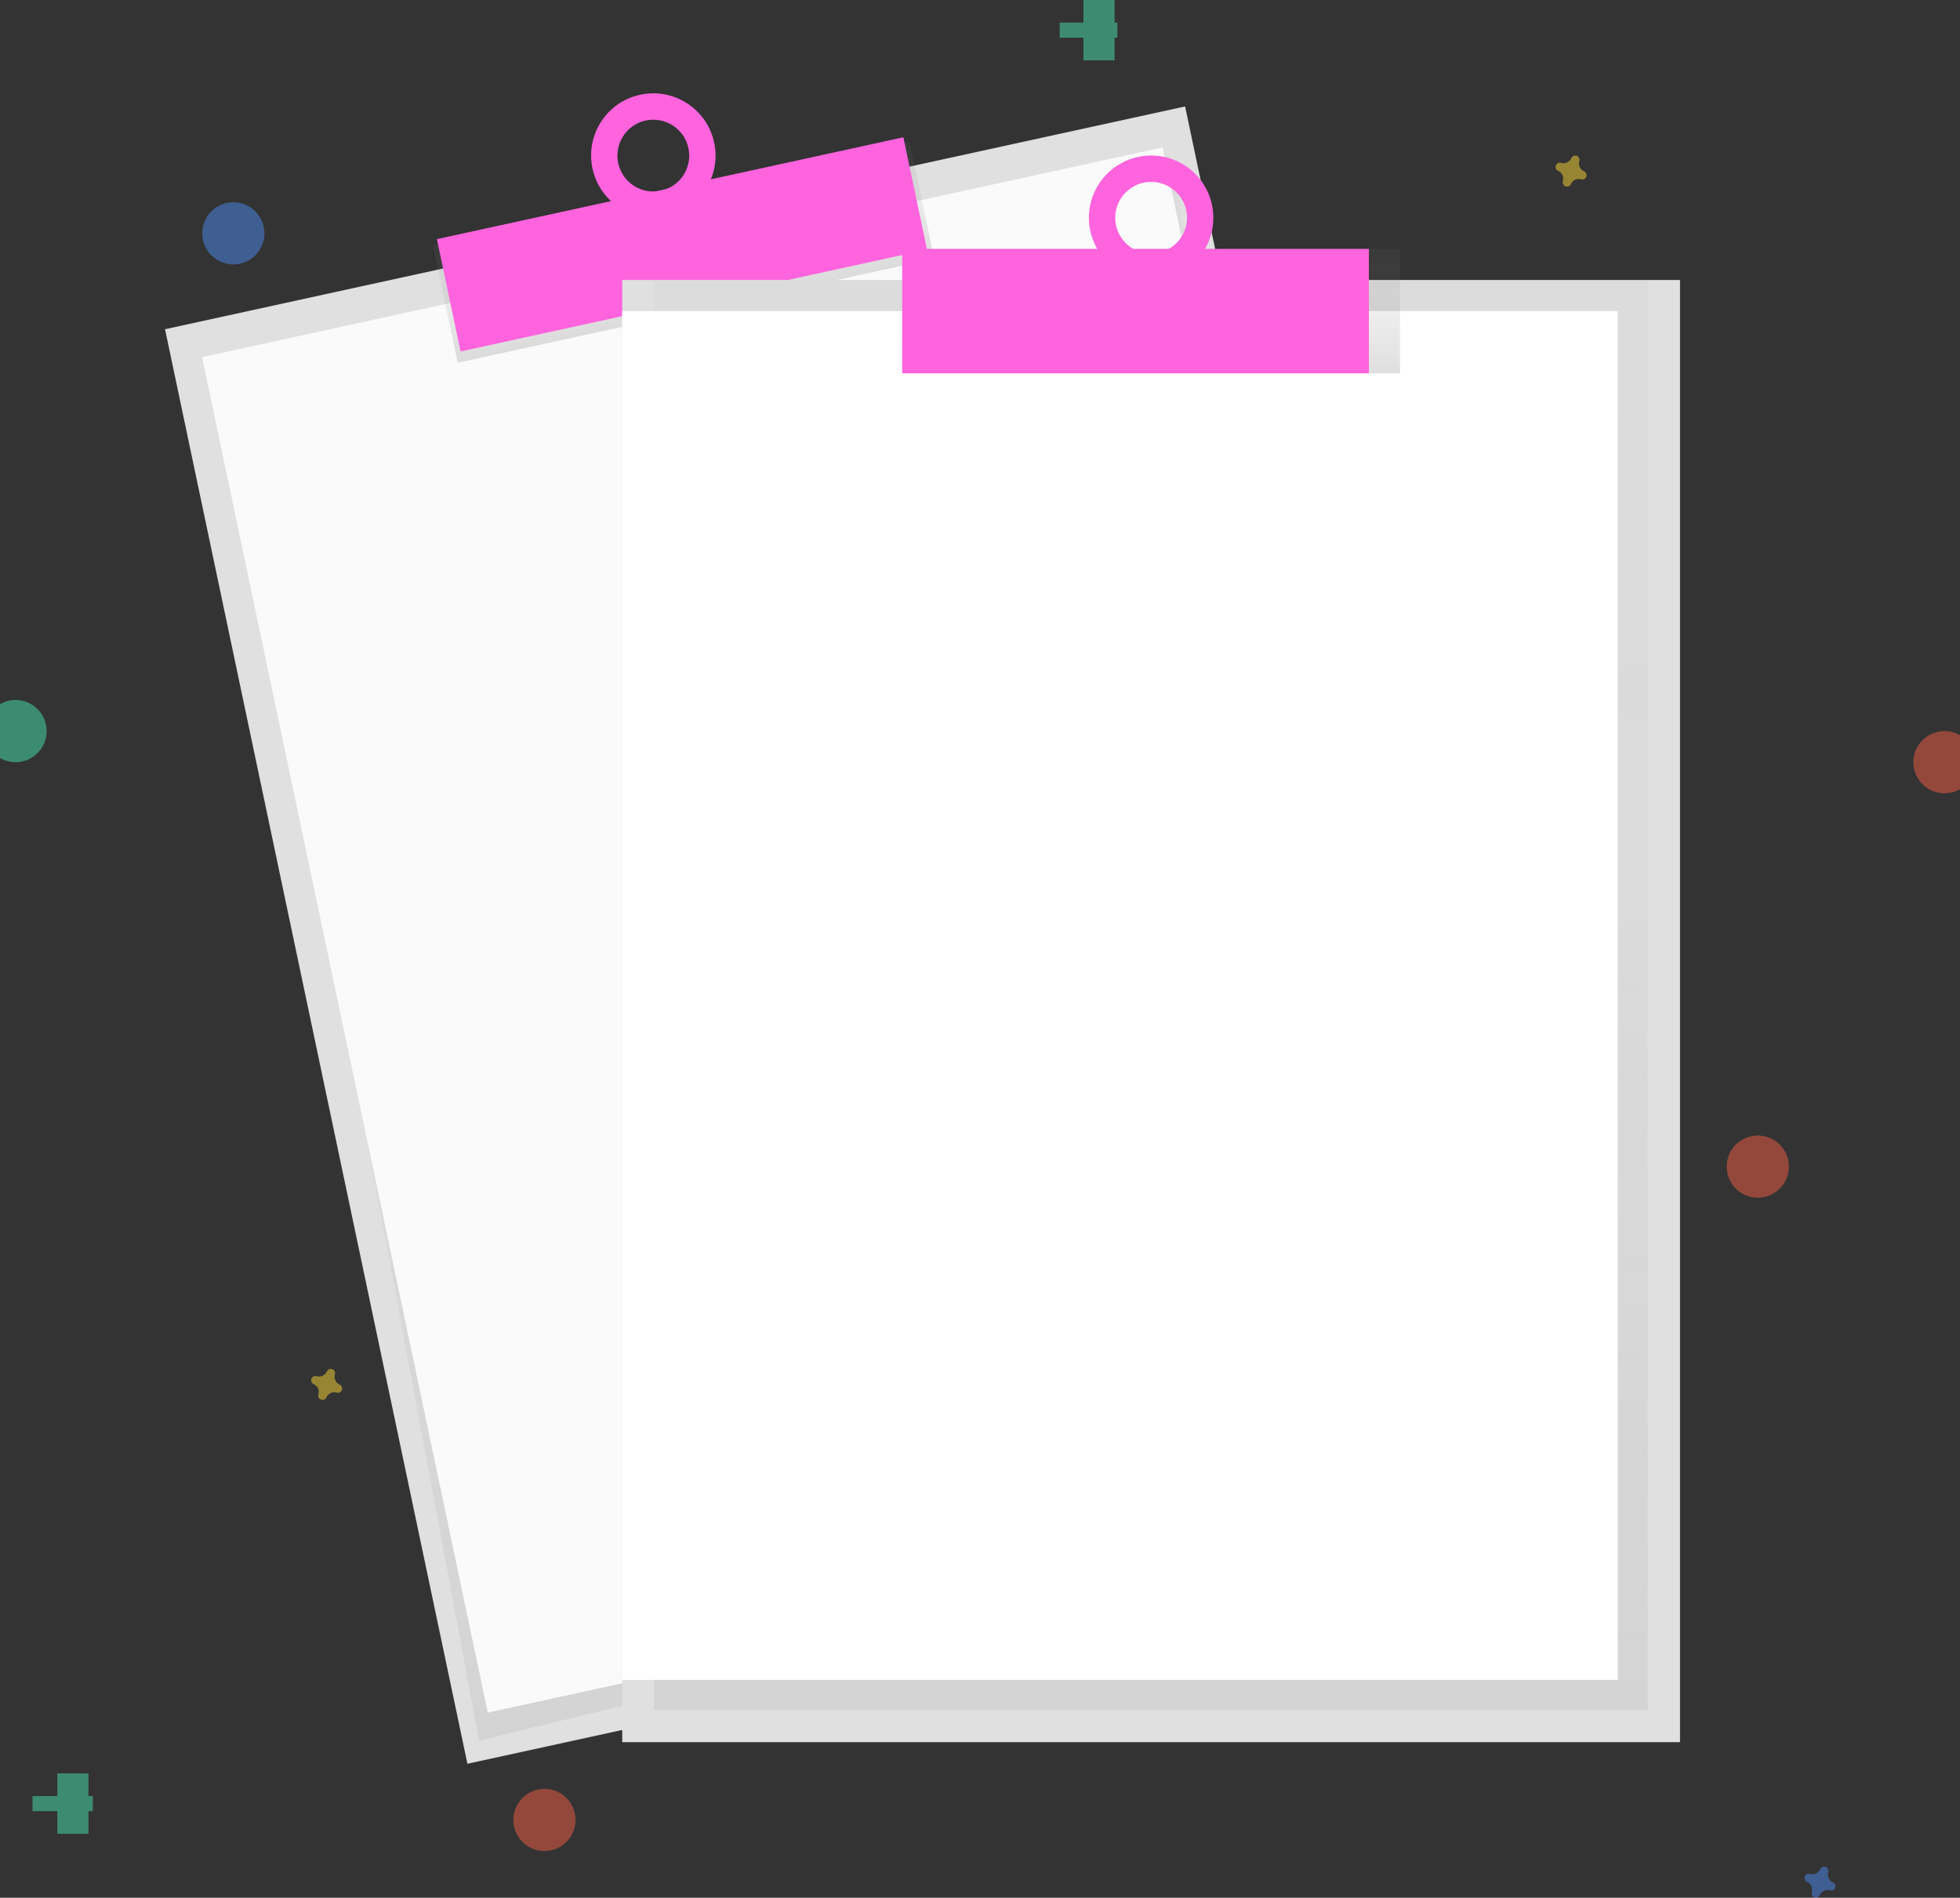 <?xml version="1.0" encoding="UTF-8"?>
<svg width="63px" height="61px" viewBox="0 0 63 61" version="1.1" xmlns="http://www.w3.org/2000/svg" xmlns:xlink="http://www.w3.org/1999/xlink">
    <rect x="0" y="0" width="63" height="61" fill="#333333" stroke="none"/>
    <!-- Generator: Sketch 52.5 (67469) - http://www.bohemiancoding.com/sketch -->
    <title>undraw_no_data_qbuo copy</title>
    <desc>Created with Sketch.</desc>
    <defs>
        <linearGradient x1="49.999%" y1="100%" x2="49.999%" y2="0%" id="linearGradient-1">
            <stop stop-color="#808080" stop-opacity="0.25" offset="0%"></stop>
            <stop stop-color="#808080" stop-opacity="0.12" offset="54%"></stop>
            <stop stop-color="#808080" stop-opacity="0.1" offset="100%"></stop>
        </linearGradient>
        <linearGradient x1="50%" y1="100%" x2="50%" y2="0%" id="linearGradient-2">
            <stop stop-color="#808080" stop-opacity="0.25" offset="0%"></stop>
            <stop stop-color="#808080" stop-opacity="0.12" offset="54%"></stop>
            <stop stop-color="#808080" stop-opacity="0.1" offset="100%"></stop>
        </linearGradient>
        <linearGradient x1="60.761%" y1="98.88%" x2="39.299%" y2="1.029%" id="linearGradient-3">
            <stop stop-color="#808080" stop-opacity="0.25" offset="0%"></stop>
            <stop stop-color="#808080" stop-opacity="0.12" offset="54%"></stop>
            <stop stop-color="#808080" stop-opacity="0.1" offset="100%"></stop>
        </linearGradient>
        <linearGradient x1="50%" y1="99.914%" x2="50%" y2="-0.086%" id="linearGradient-4">
            <stop stop-color="#808080" stop-opacity="0.25" offset="0%"></stop>
            <stop stop-color="#808080" stop-opacity="0.12" offset="54%"></stop>
            <stop stop-color="#808080" stop-opacity="0.1" offset="100%"></stop>
        </linearGradient>
    </defs>
    <g id="Page-1" stroke="none" stroke-width="1" fill="none" fill-rule="evenodd">
        <g id="Today" transform="translate(-149, -260)">
            <g id="undraw_no_data_qbuo-copy" transform="translate(149, 260)">
                <polygon id="Rectangle" fill="#E0E0E0" transform="translate(26.559, 30.058) rotate(-12.11) translate(-26.559, -30.058) " points="9.863 6.557 43.424 6.434 43.254 53.559 9.693 53.682"></polygon>
                <g id="Group" opacity="0.5" transform="translate(5, 5)" fill="url(#linearGradient-1)">
                    <polygon id="Rectangle" transform="translate(21.508, 25.488) rotate(-12.11) translate(-21.508, -25.488) " points="6.484 3.774 37.712 2.923 36.532 47.202 5.305 48.053"></polygon>
                </g>
                <polygon id="Rectangle" fill="#FAFAFA" transform="translate(26.524, 29.894) rotate(-12.11) translate(-26.524, -29.894) " points="10.803 7.689 42.405 7.573 42.245 52.099 10.643 52.215"></polygon>
                <polygon id="Rectangle" fill="url(#linearGradient-2)" transform="translate(21.972, 8.1) rotate(-12.11) translate(-21.972, -8.1) " points="14.141 6.199 29.818 6.142 29.804 10.001 14.127 10.058"></polygon>
                <path d="M20.572,3.043 C19.493,3.27 18.81,4.33 19.047,5.41 C19.285,6.49 20.351,7.184 21.428,6.957 C22.505,6.73 23.19,5.67 22.953,4.59 C22.716,3.51 21.651,2.816 20.572,3.043 Z M21.249,6.133 C20.782,6.242 20.295,6.064 20.016,5.682 C19.736,5.301 19.72,4.792 19.975,4.395 C20.23,3.998 20.706,3.791 21.178,3.871 C21.651,3.952 22.026,4.304 22.129,4.763 C22.199,5.058 22.145,5.369 21.98,5.627 C21.815,5.884 21.552,6.066 21.249,6.133 Z" id="Shape" fill="url(#linearGradient-3)" fill-rule="nonzero"></path>
                <polygon id="Rectangle" fill="#FF63DE" transform="translate(21.92, 7.855) rotate(-12.11) translate(-21.92, -7.855) " points="14.254 6.038 29.601 5.982 29.587 9.671 14.24 9.728"></polygon>
                <path d="M20.58,3.045 C19.501,3.276 18.813,4.34 19.045,5.419 C19.277,6.499 20.34,7.187 21.419,6.955 C22.499,6.723 23.187,5.66 22.955,4.58 C22.844,4.062 22.531,3.609 22.086,3.321 C21.64,3.033 21.099,2.933 20.58,3.045 Z M21.242,6.13 C20.785,6.228 20.315,6.042 20.05,5.658 C19.785,5.273 19.777,4.767 20.031,4.375 C20.284,3.983 20.749,3.782 21.208,3.867 C21.667,3.951 22.03,4.304 22.128,4.76 C22.262,5.383 21.865,5.997 21.242,6.13 Z" id="Shape" fill="#FF63DE" fill-rule="nonzero"></path>
                <rect id="Rectangle" fill="#E0E0E0" x="20" y="9" width="34" height="47"></rect>
                <g id="Group" opacity="0.5" transform="translate(21, 9)" fill="url(#linearGradient-1)">
                    <rect id="Rectangle" x="0.021" y="0.009" width="31.943" height="45.954"></rect>
                </g>
                <rect id="Rectangle" fill="#FFFFFF" x="20" y="10" width="32" height="44"></rect>
                <rect id="Rectangle" fill="url(#linearGradient-2)" x="29" y="8" width="16" height="4"></rect>
                <path d="M37,5 C35.896,5 35,5.895 35,7 C35,8.105 35.896,9 37,9 C38.104,9 39,8.105 39,7 C39,5.895 38.104,5 37,5 Z M37,8.154 C36.52,8.165 36.08,7.891 35.889,7.461 C35.697,7.031 35.791,6.53 36.127,6.194 C36.462,5.858 36.972,5.755 37.417,5.931 C37.862,6.108 38.153,6.531 38.153,7 C38.158,7.628 37.643,8.141 37,8.149 L37,8.154 Z" id="Shape" fill="url(#linearGradient-4)" fill-rule="nonzero"></path>
                <rect id="Rectangle" fill="#FF63DE" x="29" y="8" width="15" height="4"></rect>
                <path d="M37,5 C36.191,5 35.462,5.487 35.152,6.235 C34.843,6.982 35.014,7.842 35.586,8.414 C36.158,8.986 37.018,9.157 37.765,8.848 C38.513,8.538 39,7.809 39,7 C39,5.895 38.105,5 37,5 Z M37,8.154 C36.363,8.153 35.847,7.637 35.847,7 C35.847,6.363 36.363,5.846 37,5.846 C37.637,5.845 38.154,6.36 38.156,6.997 C38.156,7.303 38.034,7.597 37.817,7.813 C37.6,8.03 37.306,8.151 37,8.151 L37,8.154 Z" id="Shape" fill="#FF63DE" fill-rule="nonzero"></path>
                <g id="Group" opacity="0.5" transform="translate(1, 57)" fill="#47E6B1">
                    <rect id="Rectangle" x="0.843" y="0.005" width="1" height="1.939"></rect>
                    <polygon id="Rectangle" transform="translate(1.014, 0.975) rotate(90) translate(-1.014, -0.975) " points="0.772 0.005 1.256 0.005 1.256 1.944 0.772 1.944"></polygon>
                </g>
                <g id="Group" opacity="0.5" transform="translate(34, 0)" fill="#47E6B1">
                    <rect id="Rectangle" x="0.825" y="0" width="1" height="1.939"></rect>
                    <polygon id="Rectangle" transform="translate(0.989, 0.969) rotate(90) translate(-0.989, -0.969) " points="0.747 0.042 1.231 0.042 1.231 1.896 0.747 1.896"></polygon>
                </g>
                <path d="M58.918,60.508 C58.79,60.453 58.725,60.31 58.765,60.176 C58.768,60.167 58.77,60.156 58.771,60.146 C58.775,60.085 58.738,60.03 58.681,60.009 C58.624,59.988 58.56,60.006 58.524,60.055 C58.518,60.063 58.512,60.072 58.508,60.082 C58.453,60.21 58.31,60.275 58.176,60.235 C58.167,60.232 58.156,60.23 58.146,60.229 C58.085,60.225 58.03,60.262 58.009,60.319 C57.988,60.376 58.006,60.44 58.055,60.476 C58.063,60.482 58.072,60.488 58.082,60.492 C58.21,60.547 58.275,60.69 58.235,60.824 C58.232,60.833 58.23,60.844 58.229,60.854 C58.225,60.915 58.262,60.97 58.319,60.991 C58.376,61.012 58.44,60.994 58.476,60.945 C58.482,60.937 58.488,60.928 58.492,60.918 C58.547,60.79 58.69,60.725 58.824,60.765 C58.833,60.768 58.844,60.77 58.854,60.771 C58.915,60.775 58.97,60.738 58.991,60.681 C59.012,60.624 58.994,60.56 58.945,60.524 C58.937,60.518 58.928,60.512 58.918,60.508 Z" id="Path" fill="#4D8AF0" opacity="0.5"></path>
                <path d="M10.918,44.508 C10.79,44.453 10.725,44.31 10.765,44.176 C10.768,44.167 10.77,44.156 10.771,44.146 C10.775,44.085 10.738,44.03 10.681,44.009 C10.624,43.988 10.56,44.006 10.524,44.055 C10.518,44.063 10.512,44.072 10.508,44.082 C10.453,44.21 10.31,44.275 10.176,44.235 C10.167,44.232 10.156,44.23 10.146,44.229 C10.085,44.225 10.03,44.262 10.009,44.319 C9.988,44.376 10.006,44.44 10.055,44.476 C10.063,44.482 10.072,44.488 10.082,44.492 C10.21,44.547 10.275,44.69 10.235,44.824 C10.232,44.833 10.23,44.844 10.229,44.854 C10.225,44.915 10.262,44.97 10.319,44.991 C10.376,45.012 10.44,44.994 10.476,44.945 C10.482,44.937 10.488,44.928 10.492,44.918 C10.547,44.79 10.69,44.725 10.824,44.765 C10.833,44.768 10.844,44.77 10.854,44.771 C10.915,44.775 10.97,44.738 10.991,44.681 C11.012,44.624 10.994,44.56 10.945,44.524 C10.937,44.518 10.928,44.512 10.918,44.508 Z" id="Path" fill="#FDD835" opacity="0.5"></path>
                <path d="M50.918,5.508 C50.79,5.453 50.725,5.31 50.765,5.176 C50.768,5.167 50.77,5.156 50.771,5.146 C50.775,5.085 50.738,5.03 50.681,5.009 C50.624,4.988 50.56,5.006 50.524,5.055 C50.518,5.063 50.512,5.072 50.508,5.082 C50.453,5.21 50.31,5.275 50.176,5.235 C50.167,5.232 50.156,5.23 50.146,5.229 C50.085,5.225 50.03,5.262 50.009,5.319 C49.988,5.376 50.006,5.44 50.055,5.476 C50.063,5.482 50.072,5.488 50.082,5.492 C50.21,5.547 50.275,5.69 50.235,5.824 C50.232,5.833 50.23,5.844 50.229,5.854 C50.225,5.915 50.262,5.97 50.319,5.991 C50.376,6.012 50.44,5.994 50.476,5.945 C50.482,5.937 50.488,5.928 50.492,5.918 C50.547,5.79 50.69,5.725 50.824,5.765 C50.833,5.768 50.844,5.77 50.854,5.771 C50.915,5.775 50.97,5.738 50.991,5.681 C51.012,5.624 50.994,5.56 50.945,5.524 C50.937,5.518 50.928,5.512 50.918,5.508 Z" id="Path" fill="#FDD835" opacity="0.5"></path>
                <circle id="Oval" fill="#F55F44" opacity="0.5" cx="62.5" cy="24.5" r="1"></circle>
                <circle id="Oval" fill="#F55F44" opacity="0.5" cx="17.5" cy="58.5" r="1"></circle>
                <circle id="Oval" fill="#F55F44" opacity="0.5" cx="56.5" cy="37.5" r="1"></circle>
                <circle id="Oval" fill="#4D8AF0" opacity="0.5" cx="7.5" cy="7.5" r="1"></circle>
                <circle id="Oval" fill="#47E6B1" opacity="0.5" cx="0.5" cy="23.5" r="1"></circle>
            </g>
        </g>
    </g>
</svg>